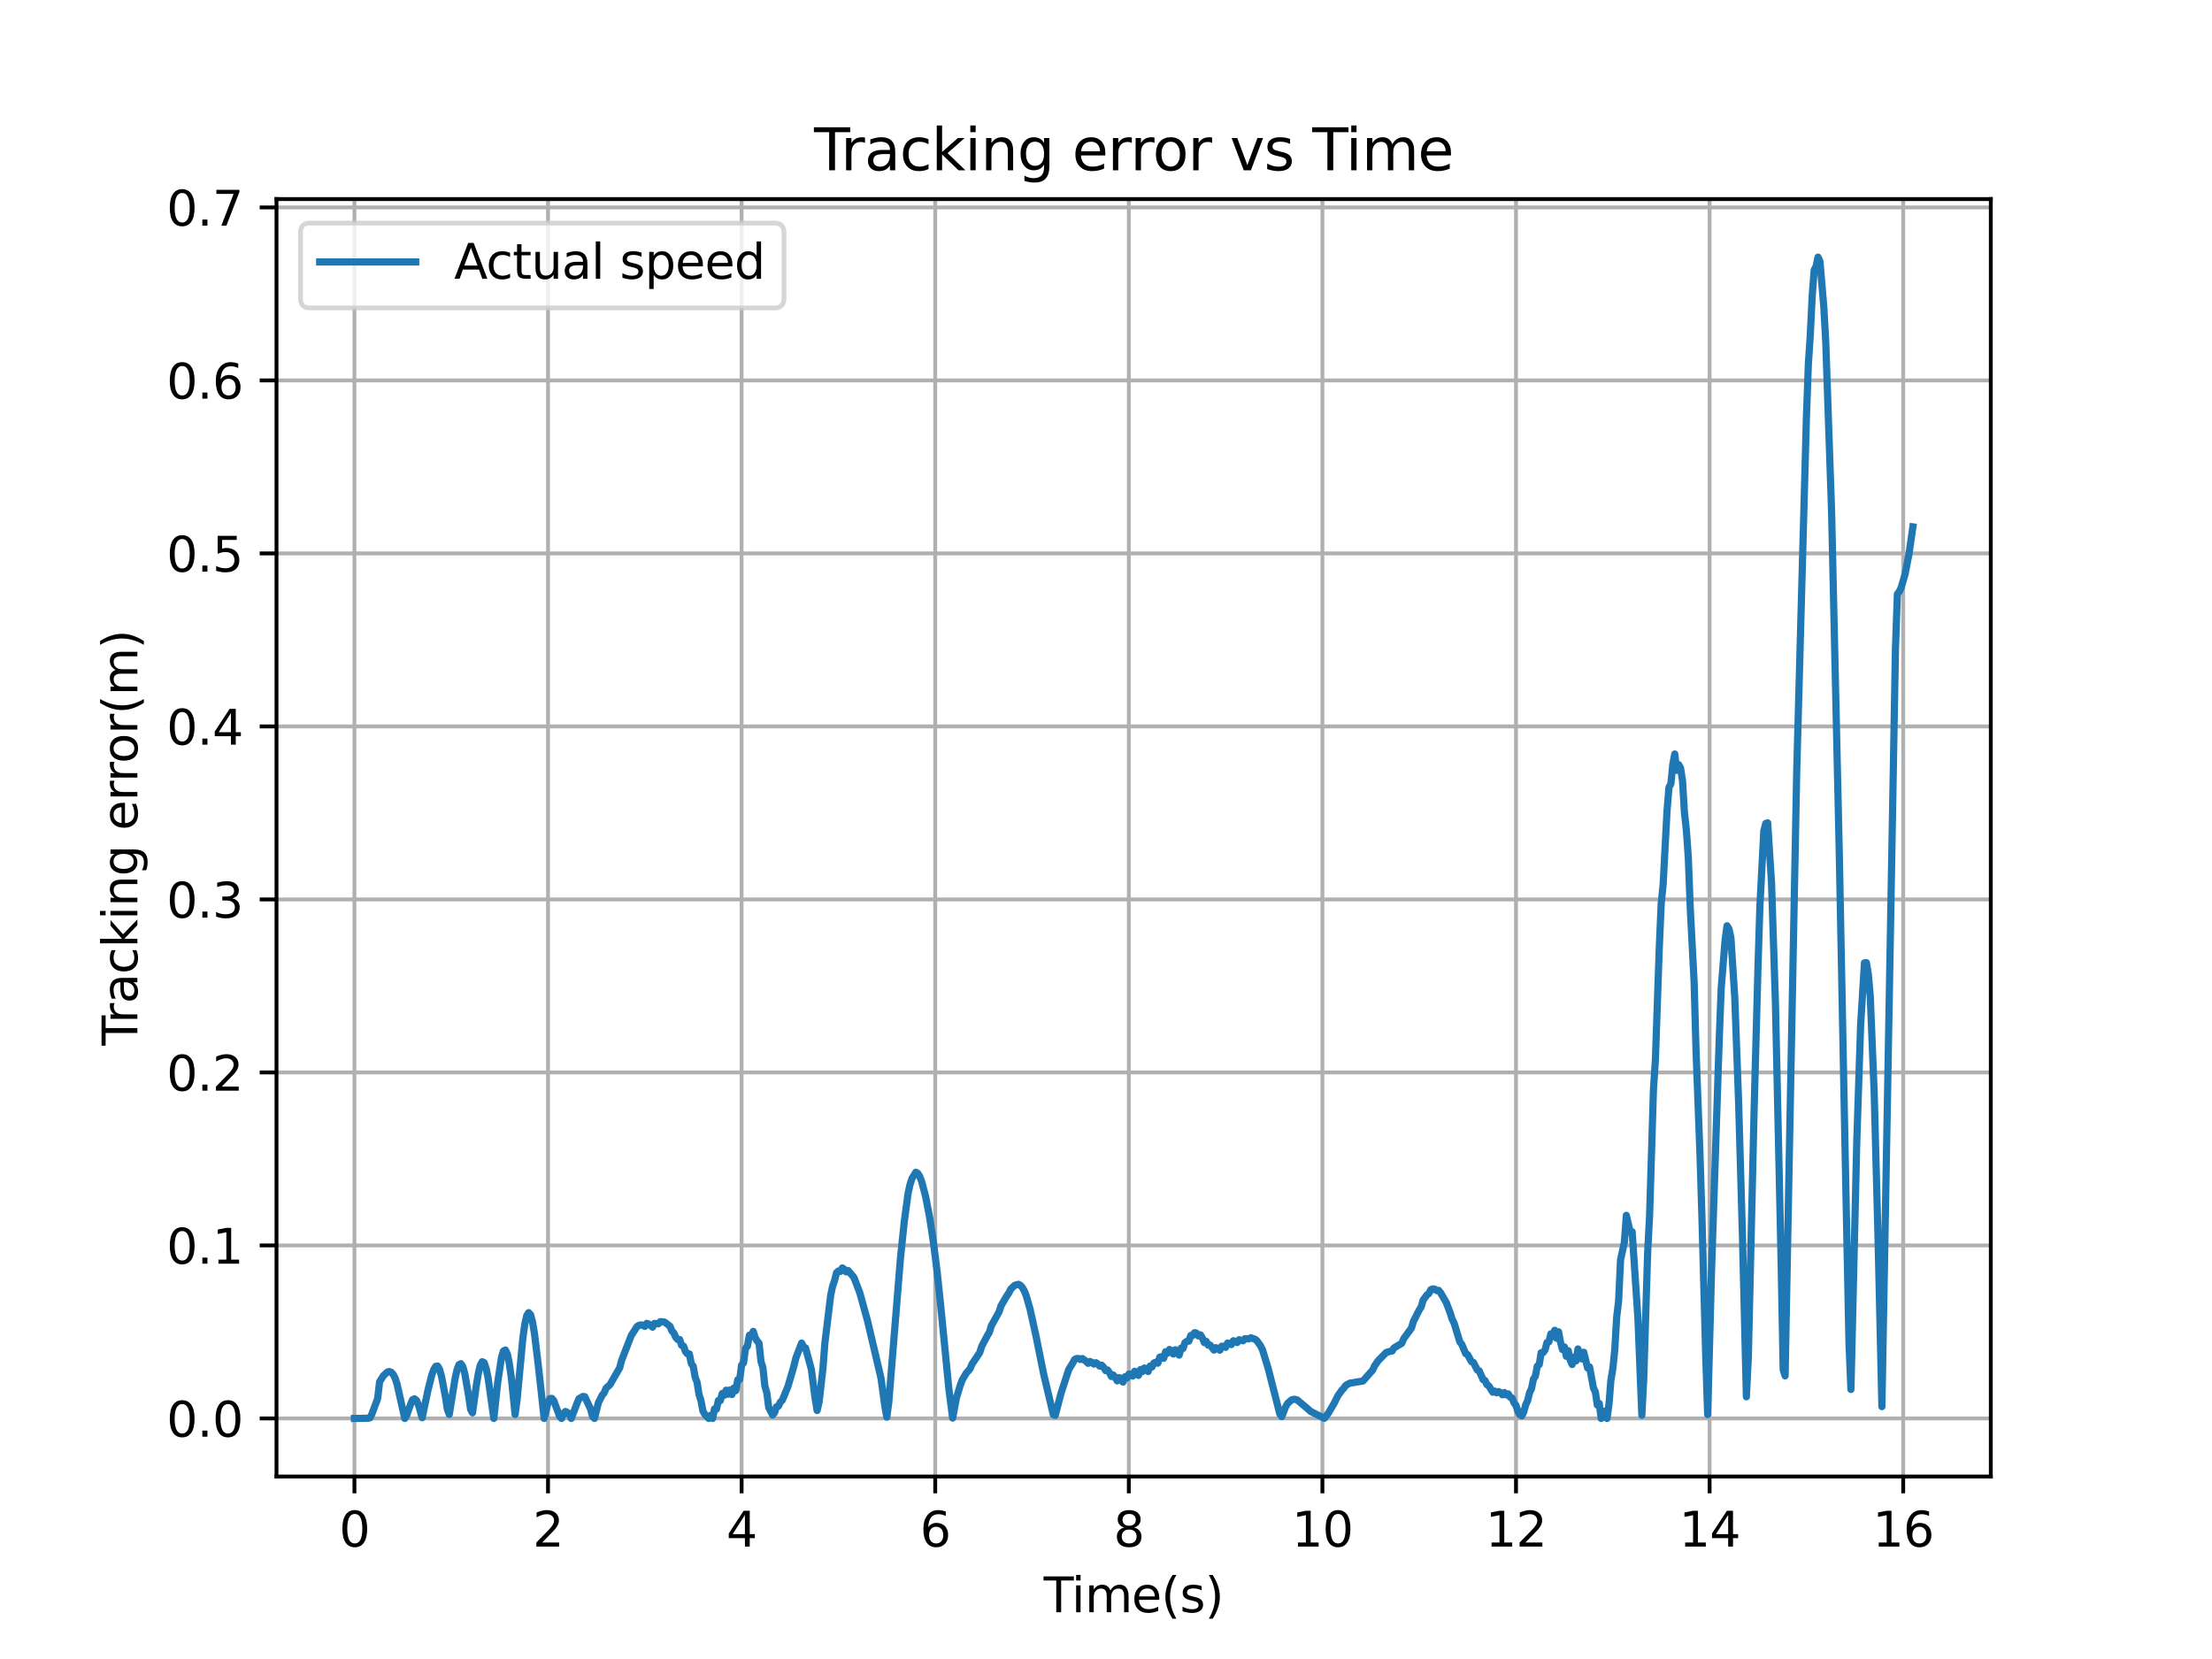 <?xml version="1.0" encoding="utf-8" standalone="no"?>
<!DOCTYPE svg PUBLIC "-//W3C//DTD SVG 1.1//EN"
  "http://www.w3.org/Graphics/SVG/1.1/DTD/svg11.dtd">
<svg xmlns:xlink="http://www.w3.org/1999/xlink" width="460.8pt" height="345.6pt" viewBox="0 0 460.8 345.6" xmlns="http://www.w3.org/2000/svg" version="1.1">
 <defs>
  <style type="text/css">*{stroke-linejoin: round; stroke-linecap: butt}</style>
 </defs>
 <g id="figure_1">
  <g id="patch_1">
   <path d="M 0 345.6 
L 460.8 345.6 
L 460.8 0 
L 0 0 
z
" style="fill: #ffffff"/>
  </g>
  <g id="axes_1">
   <g id="patch_2">
    <path d="M 57.6 307.584 
L 414.72 307.584 
L 414.72 41.472 
L 57.6 41.472 
z
" style="fill: #ffffff"/>
   </g>
   <g id="matplotlib.axis_1">
    <g id="xtick_1">
     <g id="line2d_1">
      <path d="M 73.833 307.584 
L 73.833 41.472 
" clip-path="url(#pa677fdd3f9)" style="fill: none; stroke: #b0b0b0; stroke-width: 0.8; stroke-linecap: square"/>
     </g>
     <g id="line2d_2">
      <defs>
       <path id="m0d9e30b4f9" d="M 0 0 
L 0 3.5 
" style="stroke: #000000; stroke-width: 0.8"/>
      </defs>
      <g>
       <use xlink:href="#m0d9e30b4f9" x="73.833" y="307.584" style="stroke: #000000; stroke-width: 0.8"/>
      </g>
     </g>
     <g id="text_1">
      <!-- 0 -->
      <g transform="translate(70.651 322.182) scale(0.1 -0.1)">
       <defs>
        <path id="DejaVuSans-30" d="M 2034 4250 
Q 1547 4250 1301 3770 
Q 1056 3291 1056 2328 
Q 1056 1369 1301 889 
Q 1547 409 2034 409 
Q 2525 409 2770 889 
Q 3016 1369 3016 2328 
Q 3016 3291 2770 3770 
Q 2525 4250 2034 4250 
z
M 2034 4750 
Q 2819 4750 3233 4129 
Q 3647 3509 3647 2328 
Q 3647 1150 3233 529 
Q 2819 -91 2034 -91 
Q 1250 -91 836 529 
Q 422 1150 422 2328 
Q 422 3509 836 4129 
Q 1250 4750 2034 4750 
z
" transform="scale(0.016)"/>
       </defs>
       <use xlink:href="#DejaVuSans-30"/>
      </g>
     </g>
    </g>
    <g id="xtick_2">
     <g id="line2d_3">
      <path d="M 114.162 307.584 
L 114.162 41.472 
" clip-path="url(#pa677fdd3f9)" style="fill: none; stroke: #b0b0b0; stroke-width: 0.8; stroke-linecap: square"/>
     </g>
     <g id="line2d_4">
      <g>
       <use xlink:href="#m0d9e30b4f9" x="114.162" y="307.584" style="stroke: #000000; stroke-width: 0.8"/>
      </g>
     </g>
     <g id="text_2">
      <!-- 2 -->
      <g transform="translate(110.981 322.182) scale(0.1 -0.1)">
       <defs>
        <path id="DejaVuSans-32" d="M 1228 531 
L 3431 531 
L 3431 0 
L 469 0 
L 469 531 
Q 828 903 1448 1529 
Q 2069 2156 2228 2338 
Q 2531 2678 2651 2914 
Q 2772 3150 2772 3378 
Q 2772 3750 2511 3984 
Q 2250 4219 1831 4219 
Q 1534 4219 1204 4116 
Q 875 4013 500 3803 
L 500 4441 
Q 881 4594 1212 4672 
Q 1544 4750 1819 4750 
Q 2544 4750 2975 4387 
Q 3406 4025 3406 3419 
Q 3406 3131 3298 2873 
Q 3191 2616 2906 2266 
Q 2828 2175 2409 1742 
Q 1991 1309 1228 531 
z
" transform="scale(0.016)"/>
       </defs>
       <use xlink:href="#DejaVuSans-32"/>
      </g>
     </g>
    </g>
    <g id="xtick_3">
     <g id="line2d_5">
      <path d="M 154.492 307.584 
L 154.492 41.472 
" clip-path="url(#pa677fdd3f9)" style="fill: none; stroke: #b0b0b0; stroke-width: 0.8; stroke-linecap: square"/>
     </g>
     <g id="line2d_6">
      <g>
       <use xlink:href="#m0d9e30b4f9" x="154.492" y="307.584" style="stroke: #000000; stroke-width: 0.8"/>
      </g>
     </g>
     <g id="text_3">
      <!-- 4 -->
      <g transform="translate(151.311 322.182) scale(0.1 -0.1)">
       <defs>
        <path id="DejaVuSans-34" d="M 2419 4116 
L 825 1625 
L 2419 1625 
L 2419 4116 
z
M 2253 4666 
L 3047 4666 
L 3047 1625 
L 3713 1625 
L 3713 1100 
L 3047 1100 
L 3047 0 
L 2419 0 
L 2419 1100 
L 313 1100 
L 313 1709 
L 2253 4666 
z
" transform="scale(0.016)"/>
       </defs>
       <use xlink:href="#DejaVuSans-34"/>
      </g>
     </g>
    </g>
    <g id="xtick_4">
     <g id="line2d_7">
      <path d="M 194.822 307.584 
L 194.822 41.472 
" clip-path="url(#pa677fdd3f9)" style="fill: none; stroke: #b0b0b0; stroke-width: 0.8; stroke-linecap: square"/>
     </g>
     <g id="line2d_8">
      <g>
       <use xlink:href="#m0d9e30b4f9" x="194.822" y="307.584" style="stroke: #000000; stroke-width: 0.8"/>
      </g>
     </g>
     <g id="text_4">
      <!-- 6 -->
      <g transform="translate(191.641 322.182) scale(0.1 -0.1)">
       <defs>
        <path id="DejaVuSans-36" d="M 2113 2584 
Q 1688 2584 1439 2293 
Q 1191 2003 1191 1497 
Q 1191 994 1439 701 
Q 1688 409 2113 409 
Q 2538 409 2786 701 
Q 3034 994 3034 1497 
Q 3034 2003 2786 2293 
Q 2538 2584 2113 2584 
z
M 3366 4563 
L 3366 3988 
Q 3128 4100 2886 4159 
Q 2644 4219 2406 4219 
Q 1781 4219 1451 3797 
Q 1122 3375 1075 2522 
Q 1259 2794 1537 2939 
Q 1816 3084 2150 3084 
Q 2853 3084 3261 2657 
Q 3669 2231 3669 1497 
Q 3669 778 3244 343 
Q 2819 -91 2113 -91 
Q 1303 -91 875 529 
Q 447 1150 447 2328 
Q 447 3434 972 4092 
Q 1497 4750 2381 4750 
Q 2619 4750 2861 4703 
Q 3103 4656 3366 4563 
z
" transform="scale(0.016)"/>
       </defs>
       <use xlink:href="#DejaVuSans-36"/>
      </g>
     </g>
    </g>
    <g id="xtick_5">
     <g id="line2d_9">
      <path d="M 235.152 307.584 
L 235.152 41.472 
" clip-path="url(#pa677fdd3f9)" style="fill: none; stroke: #b0b0b0; stroke-width: 0.8; stroke-linecap: square"/>
     </g>
     <g id="line2d_10">
      <g>
       <use xlink:href="#m0d9e30b4f9" x="235.152" y="307.584" style="stroke: #000000; stroke-width: 0.8"/>
      </g>
     </g>
     <g id="text_5">
      <!-- 8 -->
      <g transform="translate(231.971 322.182) scale(0.1 -0.1)">
       <defs>
        <path id="DejaVuSans-38" d="M 2034 2216 
Q 1584 2216 1326 1975 
Q 1069 1734 1069 1313 
Q 1069 891 1326 650 
Q 1584 409 2034 409 
Q 2484 409 2743 651 
Q 3003 894 3003 1313 
Q 3003 1734 2745 1975 
Q 2488 2216 2034 2216 
z
M 1403 2484 
Q 997 2584 770 2862 
Q 544 3141 544 3541 
Q 544 4100 942 4425 
Q 1341 4750 2034 4750 
Q 2731 4750 3128 4425 
Q 3525 4100 3525 3541 
Q 3525 3141 3298 2862 
Q 3072 2584 2669 2484 
Q 3125 2378 3379 2068 
Q 3634 1759 3634 1313 
Q 3634 634 3220 271 
Q 2806 -91 2034 -91 
Q 1263 -91 848 271 
Q 434 634 434 1313 
Q 434 1759 690 2068 
Q 947 2378 1403 2484 
z
M 1172 3481 
Q 1172 3119 1398 2916 
Q 1625 2713 2034 2713 
Q 2441 2713 2670 2916 
Q 2900 3119 2900 3481 
Q 2900 3844 2670 4047 
Q 2441 4250 2034 4250 
Q 1625 4250 1398 4047 
Q 1172 3844 1172 3481 
z
" transform="scale(0.016)"/>
       </defs>
       <use xlink:href="#DejaVuSans-38"/>
      </g>
     </g>
    </g>
    <g id="xtick_6">
     <g id="line2d_11">
      <path d="M 275.482 307.584 
L 275.482 41.472 
" clip-path="url(#pa677fdd3f9)" style="fill: none; stroke: #b0b0b0; stroke-width: 0.8; stroke-linecap: square"/>
     </g>
     <g id="line2d_12">
      <g>
       <use xlink:href="#m0d9e30b4f9" x="275.482" y="307.584" style="stroke: #000000; stroke-width: 0.8"/>
      </g>
     </g>
     <g id="text_6">
      <!-- 10 -->
      <g transform="translate(269.119 322.182) scale(0.1 -0.1)">
       <defs>
        <path id="DejaVuSans-31" d="M 794 531 
L 1825 531 
L 1825 4091 
L 703 3866 
L 703 4441 
L 1819 4666 
L 2450 4666 
L 2450 531 
L 3481 531 
L 3481 0 
L 794 0 
L 794 531 
z
" transform="scale(0.016)"/>
       </defs>
       <use xlink:href="#DejaVuSans-31"/>
       <use xlink:href="#DejaVuSans-30" x="63.623"/>
      </g>
     </g>
    </g>
    <g id="xtick_7">
     <g id="line2d_13">
      <path d="M 315.811 307.584 
L 315.811 41.472 
" clip-path="url(#pa677fdd3f9)" style="fill: none; stroke: #b0b0b0; stroke-width: 0.8; stroke-linecap: square"/>
     </g>
     <g id="line2d_14">
      <g>
       <use xlink:href="#m0d9e30b4f9" x="315.811" y="307.584" style="stroke: #000000; stroke-width: 0.8"/>
      </g>
     </g>
     <g id="text_7">
      <!-- 12 -->
      <g transform="translate(309.449 322.182) scale(0.1 -0.1)">
       <use xlink:href="#DejaVuSans-31"/>
       <use xlink:href="#DejaVuSans-32" x="63.623"/>
      </g>
     </g>
    </g>
    <g id="xtick_8">
     <g id="line2d_15">
      <path d="M 356.141 307.584 
L 356.141 41.472 
" clip-path="url(#pa677fdd3f9)" style="fill: none; stroke: #b0b0b0; stroke-width: 0.8; stroke-linecap: square"/>
     </g>
     <g id="line2d_16">
      <g>
       <use xlink:href="#m0d9e30b4f9" x="356.141" y="307.584" style="stroke: #000000; stroke-width: 0.8"/>
      </g>
     </g>
     <g id="text_8">
      <!-- 14 -->
      <g transform="translate(349.779 322.182) scale(0.1 -0.1)">
       <use xlink:href="#DejaVuSans-31"/>
       <use xlink:href="#DejaVuSans-34" x="63.623"/>
      </g>
     </g>
    </g>
    <g id="xtick_9">
     <g id="line2d_17">
      <path d="M 396.471 307.584 
L 396.471 41.472 
" clip-path="url(#pa677fdd3f9)" style="fill: none; stroke: #b0b0b0; stroke-width: 0.8; stroke-linecap: square"/>
     </g>
     <g id="line2d_18">
      <g>
       <use xlink:href="#m0d9e30b4f9" x="396.471" y="307.584" style="stroke: #000000; stroke-width: 0.8"/>
      </g>
     </g>
     <g id="text_9">
      <!-- 16 -->
      <g transform="translate(390.108 322.182) scale(0.1 -0.1)">
       <use xlink:href="#DejaVuSans-31"/>
       <use xlink:href="#DejaVuSans-36" x="63.623"/>
      </g>
     </g>
    </g>
    <g id="text_10">
     <!-- Time(s) -->
     <g transform="translate(217.42 335.861) scale(0.1 -0.1)">
      <defs>
       <path id="DejaVuSans-54" d="M -19 4666 
L 3928 4666 
L 3928 4134 
L 2272 4134 
L 2272 0 
L 1638 0 
L 1638 4134 
L -19 4134 
L -19 4666 
z
" transform="scale(0.016)"/>
       <path id="DejaVuSans-69" d="M 603 3500 
L 1178 3500 
L 1178 0 
L 603 0 
L 603 3500 
z
M 603 4863 
L 1178 4863 
L 1178 4134 
L 603 4134 
L 603 4863 
z
" transform="scale(0.016)"/>
       <path id="DejaVuSans-6d" d="M 3328 2828 
Q 3544 3216 3844 3400 
Q 4144 3584 4550 3584 
Q 5097 3584 5394 3201 
Q 5691 2819 5691 2113 
L 5691 0 
L 5113 0 
L 5113 2094 
Q 5113 2597 4934 2840 
Q 4756 3084 4391 3084 
Q 3944 3084 3684 2787 
Q 3425 2491 3425 1978 
L 3425 0 
L 2847 0 
L 2847 2094 
Q 2847 2600 2669 2842 
Q 2491 3084 2119 3084 
Q 1678 3084 1418 2786 
Q 1159 2488 1159 1978 
L 1159 0 
L 581 0 
L 581 3500 
L 1159 3500 
L 1159 2956 
Q 1356 3278 1631 3431 
Q 1906 3584 2284 3584 
Q 2666 3584 2933 3390 
Q 3200 3197 3328 2828 
z
" transform="scale(0.016)"/>
       <path id="DejaVuSans-65" d="M 3597 1894 
L 3597 1613 
L 953 1613 
Q 991 1019 1311 708 
Q 1631 397 2203 397 
Q 2534 397 2845 478 
Q 3156 559 3463 722 
L 3463 178 
Q 3153 47 2828 -22 
Q 2503 -91 2169 -91 
Q 1331 -91 842 396 
Q 353 884 353 1716 
Q 353 2575 817 3079 
Q 1281 3584 2069 3584 
Q 2775 3584 3186 3129 
Q 3597 2675 3597 1894 
z
M 3022 2063 
Q 3016 2534 2758 2815 
Q 2500 3097 2075 3097 
Q 1594 3097 1305 2825 
Q 1016 2553 972 2059 
L 3022 2063 
z
" transform="scale(0.016)"/>
       <path id="DejaVuSans-28" d="M 1984 4856 
Q 1566 4138 1362 3434 
Q 1159 2731 1159 2009 
Q 1159 1288 1364 580 
Q 1569 -128 1984 -844 
L 1484 -844 
Q 1016 -109 783 600 
Q 550 1309 550 2009 
Q 550 2706 781 3412 
Q 1013 4119 1484 4856 
L 1984 4856 
z
" transform="scale(0.016)"/>
       <path id="DejaVuSans-73" d="M 2834 3397 
L 2834 2853 
Q 2591 2978 2328 3040 
Q 2066 3103 1784 3103 
Q 1356 3103 1142 2972 
Q 928 2841 928 2578 
Q 928 2378 1081 2264 
Q 1234 2150 1697 2047 
L 1894 2003 
Q 2506 1872 2764 1633 
Q 3022 1394 3022 966 
Q 3022 478 2636 193 
Q 2250 -91 1575 -91 
Q 1294 -91 989 -36 
Q 684 19 347 128 
L 347 722 
Q 666 556 975 473 
Q 1284 391 1588 391 
Q 1994 391 2212 530 
Q 2431 669 2431 922 
Q 2431 1156 2273 1281 
Q 2116 1406 1581 1522 
L 1381 1569 
Q 847 1681 609 1914 
Q 372 2147 372 2553 
Q 372 3047 722 3315 
Q 1072 3584 1716 3584 
Q 2034 3584 2315 3537 
Q 2597 3491 2834 3397 
z
" transform="scale(0.016)"/>
       <path id="DejaVuSans-29" d="M 513 4856 
L 1013 4856 
Q 1481 4119 1714 3412 
Q 1947 2706 1947 2009 
Q 1947 1309 1714 600 
Q 1481 -109 1013 -844 
L 513 -844 
Q 928 -128 1133 580 
Q 1338 1288 1338 2009 
Q 1338 2731 1133 3434 
Q 928 4138 513 4856 
z
" transform="scale(0.016)"/>
      </defs>
      <use xlink:href="#DejaVuSans-54"/>
      <use xlink:href="#DejaVuSans-69" x="57.959"/>
      <use xlink:href="#DejaVuSans-6d" x="85.742"/>
      <use xlink:href="#DejaVuSans-65" x="183.154"/>
      <use xlink:href="#DejaVuSans-28" x="244.678"/>
      <use xlink:href="#DejaVuSans-73" x="283.691"/>
      <use xlink:href="#DejaVuSans-29" x="335.791"/>
     </g>
    </g>
   </g>
   <g id="matplotlib.axis_2">
    <g id="ytick_1">
     <g id="line2d_19">
      <path d="M 57.6 295.488 
L 414.72 295.488 
" clip-path="url(#pa677fdd3f9)" style="fill: none; stroke: #b0b0b0; stroke-width: 0.8; stroke-linecap: square"/>
     </g>
     <g id="line2d_20">
      <defs>
       <path id="mfde7044869" d="M 0 0 
L -3.5 0 
" style="stroke: #000000; stroke-width: 0.8"/>
      </defs>
      <g>
       <use xlink:href="#mfde7044869" x="57.6" y="295.488" style="stroke: #000000; stroke-width: 0.8"/>
      </g>
     </g>
     <g id="text_11">
      <!-- 0.0 -->
      <g transform="translate(34.697 299.287) scale(0.1 -0.1)">
       <defs>
        <path id="DejaVuSans-2e" d="M 684 794 
L 1344 794 
L 1344 0 
L 684 0 
L 684 794 
z
" transform="scale(0.016)"/>
       </defs>
       <use xlink:href="#DejaVuSans-30"/>
       <use xlink:href="#DejaVuSans-2e" x="63.623"/>
       <use xlink:href="#DejaVuSans-30" x="95.41"/>
      </g>
     </g>
    </g>
    <g id="ytick_2">
     <g id="line2d_21">
      <path d="M 57.6 259.448 
L 414.72 259.448 
" clip-path="url(#pa677fdd3f9)" style="fill: none; stroke: #b0b0b0; stroke-width: 0.8; stroke-linecap: square"/>
     </g>
     <g id="line2d_22">
      <g>
       <use xlink:href="#mfde7044869" x="57.6" y="259.448" style="stroke: #000000; stroke-width: 0.8"/>
      </g>
     </g>
     <g id="text_12">
      <!-- 0.1 -->
      <g transform="translate(34.697 263.247) scale(0.1 -0.1)">
       <use xlink:href="#DejaVuSans-30"/>
       <use xlink:href="#DejaVuSans-2e" x="63.623"/>
       <use xlink:href="#DejaVuSans-31" x="95.41"/>
      </g>
     </g>
    </g>
    <g id="ytick_3">
     <g id="line2d_23">
      <path d="M 57.6 223.407 
L 414.72 223.407 
" clip-path="url(#pa677fdd3f9)" style="fill: none; stroke: #b0b0b0; stroke-width: 0.8; stroke-linecap: square"/>
     </g>
     <g id="line2d_24">
      <g>
       <use xlink:href="#mfde7044869" x="57.6" y="223.407" style="stroke: #000000; stroke-width: 0.8"/>
      </g>
     </g>
     <g id="text_13">
      <!-- 0.2 -->
      <g transform="translate(34.697 227.207) scale(0.1 -0.1)">
       <use xlink:href="#DejaVuSans-30"/>
       <use xlink:href="#DejaVuSans-2e" x="63.623"/>
       <use xlink:href="#DejaVuSans-32" x="95.41"/>
      </g>
     </g>
    </g>
    <g id="ytick_4">
     <g id="line2d_25">
      <path d="M 57.6 187.367 
L 414.72 187.367 
" clip-path="url(#pa677fdd3f9)" style="fill: none; stroke: #b0b0b0; stroke-width: 0.8; stroke-linecap: square"/>
     </g>
     <g id="line2d_26">
      <g>
       <use xlink:href="#mfde7044869" x="57.6" y="187.367" style="stroke: #000000; stroke-width: 0.8"/>
      </g>
     </g>
     <g id="text_14">
      <!-- 0.3 -->
      <g transform="translate(34.697 191.166) scale(0.1 -0.1)">
       <defs>
        <path id="DejaVuSans-33" d="M 2597 2516 
Q 3050 2419 3304 2112 
Q 3559 1806 3559 1356 
Q 3559 666 3084 287 
Q 2609 -91 1734 -91 
Q 1441 -91 1130 -33 
Q 819 25 488 141 
L 488 750 
Q 750 597 1062 519 
Q 1375 441 1716 441 
Q 2309 441 2620 675 
Q 2931 909 2931 1356 
Q 2931 1769 2642 2001 
Q 2353 2234 1838 2234 
L 1294 2234 
L 1294 2753 
L 1863 2753 
Q 2328 2753 2575 2939 
Q 2822 3125 2822 3475 
Q 2822 3834 2567 4026 
Q 2313 4219 1838 4219 
Q 1578 4219 1281 4162 
Q 984 4106 628 3988 
L 628 4550 
Q 988 4650 1302 4700 
Q 1616 4750 1894 4750 
Q 2613 4750 3031 4423 
Q 3450 4097 3450 3541 
Q 3450 3153 3228 2886 
Q 3006 2619 2597 2516 
z
" transform="scale(0.016)"/>
       </defs>
       <use xlink:href="#DejaVuSans-30"/>
       <use xlink:href="#DejaVuSans-2e" x="63.623"/>
       <use xlink:href="#DejaVuSans-33" x="95.41"/>
      </g>
     </g>
    </g>
    <g id="ytick_5">
     <g id="line2d_27">
      <path d="M 57.6 151.327 
L 414.72 151.327 
" clip-path="url(#pa677fdd3f9)" style="fill: none; stroke: #b0b0b0; stroke-width: 0.8; stroke-linecap: square"/>
     </g>
     <g id="line2d_28">
      <g>
       <use xlink:href="#mfde7044869" x="57.6" y="151.327" style="stroke: #000000; stroke-width: 0.8"/>
      </g>
     </g>
     <g id="text_15">
      <!-- 0.4 -->
      <g transform="translate(34.697 155.126) scale(0.1 -0.1)">
       <use xlink:href="#DejaVuSans-30"/>
       <use xlink:href="#DejaVuSans-2e" x="63.623"/>
       <use xlink:href="#DejaVuSans-34" x="95.41"/>
      </g>
     </g>
    </g>
    <g id="ytick_6">
     <g id="line2d_29">
      <path d="M 57.6 115.286 
L 414.72 115.286 
" clip-path="url(#pa677fdd3f9)" style="fill: none; stroke: #b0b0b0; stroke-width: 0.8; stroke-linecap: square"/>
     </g>
     <g id="line2d_30">
      <g>
       <use xlink:href="#mfde7044869" x="57.6" y="115.286" style="stroke: #000000; stroke-width: 0.8"/>
      </g>
     </g>
     <g id="text_16">
      <!-- 0.5 -->
      <g transform="translate(34.697 119.086) scale(0.1 -0.1)">
       <defs>
        <path id="DejaVuSans-35" d="M 691 4666 
L 3169 4666 
L 3169 4134 
L 1269 4134 
L 1269 2991 
Q 1406 3038 1543 3061 
Q 1681 3084 1819 3084 
Q 2600 3084 3056 2656 
Q 3513 2228 3513 1497 
Q 3513 744 3044 326 
Q 2575 -91 1722 -91 
Q 1428 -91 1123 -41 
Q 819 9 494 109 
L 494 744 
Q 775 591 1075 516 
Q 1375 441 1709 441 
Q 2250 441 2565 725 
Q 2881 1009 2881 1497 
Q 2881 1984 2565 2268 
Q 2250 2553 1709 2553 
Q 1456 2553 1204 2497 
Q 953 2441 691 2322 
L 691 4666 
z
" transform="scale(0.016)"/>
       </defs>
       <use xlink:href="#DejaVuSans-30"/>
       <use xlink:href="#DejaVuSans-2e" x="63.623"/>
       <use xlink:href="#DejaVuSans-35" x="95.41"/>
      </g>
     </g>
    </g>
    <g id="ytick_7">
     <g id="line2d_31">
      <path d="M 57.6 79.246 
L 414.72 79.246 
" clip-path="url(#pa677fdd3f9)" style="fill: none; stroke: #b0b0b0; stroke-width: 0.8; stroke-linecap: square"/>
     </g>
     <g id="line2d_32">
      <g>
       <use xlink:href="#mfde7044869" x="57.6" y="79.246" style="stroke: #000000; stroke-width: 0.8"/>
      </g>
     </g>
     <g id="text_17">
      <!-- 0.6 -->
      <g transform="translate(34.697 83.045) scale(0.1 -0.1)">
       <use xlink:href="#DejaVuSans-30"/>
       <use xlink:href="#DejaVuSans-2e" x="63.623"/>
       <use xlink:href="#DejaVuSans-36" x="95.41"/>
      </g>
     </g>
    </g>
    <g id="ytick_8">
     <g id="line2d_33">
      <path d="M 57.6 43.206 
L 414.72 43.206 
" clip-path="url(#pa677fdd3f9)" style="fill: none; stroke: #b0b0b0; stroke-width: 0.8; stroke-linecap: square"/>
     </g>
     <g id="line2d_34">
      <g>
       <use xlink:href="#mfde7044869" x="57.6" y="43.206" style="stroke: #000000; stroke-width: 0.8"/>
      </g>
     </g>
     <g id="text_18">
      <!-- 0.7 -->
      <g transform="translate(34.697 47.005) scale(0.1 -0.1)">
       <defs>
        <path id="DejaVuSans-37" d="M 525 4666 
L 3525 4666 
L 3525 4397 
L 1831 0 
L 1172 0 
L 2766 4134 
L 525 4134 
L 525 4666 
z
" transform="scale(0.016)"/>
       </defs>
       <use xlink:href="#DejaVuSans-30"/>
       <use xlink:href="#DejaVuSans-2e" x="63.623"/>
       <use xlink:href="#DejaVuSans-37" x="95.41"/>
      </g>
     </g>
    </g>
    <g id="text_19">
     <!-- Tracking error(m) -->
     <g transform="translate(28.617 217.804) rotate(-90) scale(0.1 -0.1)">
      <defs>
       <path id="DejaVuSans-72" d="M 2631 2963 
Q 2534 3019 2420 3045 
Q 2306 3072 2169 3072 
Q 1681 3072 1420 2755 
Q 1159 2438 1159 1844 
L 1159 0 
L 581 0 
L 581 3500 
L 1159 3500 
L 1159 2956 
Q 1341 3275 1631 3429 
Q 1922 3584 2338 3584 
Q 2397 3584 2469 3576 
Q 2541 3569 2628 3553 
L 2631 2963 
z
" transform="scale(0.016)"/>
       <path id="DejaVuSans-61" d="M 2194 1759 
Q 1497 1759 1228 1600 
Q 959 1441 959 1056 
Q 959 750 1161 570 
Q 1363 391 1709 391 
Q 2188 391 2477 730 
Q 2766 1069 2766 1631 
L 2766 1759 
L 2194 1759 
z
M 3341 1997 
L 3341 0 
L 2766 0 
L 2766 531 
Q 2569 213 2275 61 
Q 1981 -91 1556 -91 
Q 1019 -91 701 211 
Q 384 513 384 1019 
Q 384 1609 779 1909 
Q 1175 2209 1959 2209 
L 2766 2209 
L 2766 2266 
Q 2766 2663 2505 2880 
Q 2244 3097 1772 3097 
Q 1472 3097 1187 3025 
Q 903 2953 641 2809 
L 641 3341 
Q 956 3463 1253 3523 
Q 1550 3584 1831 3584 
Q 2591 3584 2966 3190 
Q 3341 2797 3341 1997 
z
" transform="scale(0.016)"/>
       <path id="DejaVuSans-63" d="M 3122 3366 
L 3122 2828 
Q 2878 2963 2633 3030 
Q 2388 3097 2138 3097 
Q 1578 3097 1268 2742 
Q 959 2388 959 1747 
Q 959 1106 1268 751 
Q 1578 397 2138 397 
Q 2388 397 2633 464 
Q 2878 531 3122 666 
L 3122 134 
Q 2881 22 2623 -34 
Q 2366 -91 2075 -91 
Q 1284 -91 818 406 
Q 353 903 353 1747 
Q 353 2603 823 3093 
Q 1294 3584 2113 3584 
Q 2378 3584 2631 3529 
Q 2884 3475 3122 3366 
z
" transform="scale(0.016)"/>
       <path id="DejaVuSans-6b" d="M 581 4863 
L 1159 4863 
L 1159 1991 
L 2875 3500 
L 3609 3500 
L 1753 1863 
L 3688 0 
L 2938 0 
L 1159 1709 
L 1159 0 
L 581 0 
L 581 4863 
z
" transform="scale(0.016)"/>
       <path id="DejaVuSans-6e" d="M 3513 2113 
L 3513 0 
L 2938 0 
L 2938 2094 
Q 2938 2591 2744 2837 
Q 2550 3084 2163 3084 
Q 1697 3084 1428 2787 
Q 1159 2491 1159 1978 
L 1159 0 
L 581 0 
L 581 3500 
L 1159 3500 
L 1159 2956 
Q 1366 3272 1645 3428 
Q 1925 3584 2291 3584 
Q 2894 3584 3203 3211 
Q 3513 2838 3513 2113 
z
" transform="scale(0.016)"/>
       <path id="DejaVuSans-67" d="M 2906 1791 
Q 2906 2416 2648 2759 
Q 2391 3103 1925 3103 
Q 1463 3103 1205 2759 
Q 947 2416 947 1791 
Q 947 1169 1205 825 
Q 1463 481 1925 481 
Q 2391 481 2648 825 
Q 2906 1169 2906 1791 
z
M 3481 434 
Q 3481 -459 3084 -895 
Q 2688 -1331 1869 -1331 
Q 1566 -1331 1297 -1286 
Q 1028 -1241 775 -1147 
L 775 -588 
Q 1028 -725 1275 -790 
Q 1522 -856 1778 -856 
Q 2344 -856 2625 -561 
Q 2906 -266 2906 331 
L 2906 616 
Q 2728 306 2450 153 
Q 2172 0 1784 0 
Q 1141 0 747 490 
Q 353 981 353 1791 
Q 353 2603 747 3093 
Q 1141 3584 1784 3584 
Q 2172 3584 2450 3431 
Q 2728 3278 2906 2969 
L 2906 3500 
L 3481 3500 
L 3481 434 
z
" transform="scale(0.016)"/>
       <path id="DejaVuSans-20" transform="scale(0.016)"/>
       <path id="DejaVuSans-6f" d="M 1959 3097 
Q 1497 3097 1228 2736 
Q 959 2375 959 1747 
Q 959 1119 1226 758 
Q 1494 397 1959 397 
Q 2419 397 2687 759 
Q 2956 1122 2956 1747 
Q 2956 2369 2687 2733 
Q 2419 3097 1959 3097 
z
M 1959 3584 
Q 2709 3584 3137 3096 
Q 3566 2609 3566 1747 
Q 3566 888 3137 398 
Q 2709 -91 1959 -91 
Q 1206 -91 779 398 
Q 353 888 353 1747 
Q 353 2609 779 3096 
Q 1206 3584 1959 3584 
z
" transform="scale(0.016)"/>
      </defs>
      <use xlink:href="#DejaVuSans-54"/>
      <use xlink:href="#DejaVuSans-72" x="46.334"/>
      <use xlink:href="#DejaVuSans-61" x="87.447"/>
      <use xlink:href="#DejaVuSans-63" x="148.727"/>
      <use xlink:href="#DejaVuSans-6b" x="203.707"/>
      <use xlink:href="#DejaVuSans-69" x="261.617"/>
      <use xlink:href="#DejaVuSans-6e" x="289.4"/>
      <use xlink:href="#DejaVuSans-67" x="352.779"/>
      <use xlink:href="#DejaVuSans-20" x="416.256"/>
      <use xlink:href="#DejaVuSans-65" x="448.043"/>
      <use xlink:href="#DejaVuSans-72" x="509.566"/>
      <use xlink:href="#DejaVuSans-72" x="548.93"/>
      <use xlink:href="#DejaVuSans-6f" x="587.793"/>
      <use xlink:href="#DejaVuSans-72" x="648.975"/>
      <use xlink:href="#DejaVuSans-28" x="690.088"/>
      <use xlink:href="#DejaVuSans-6d" x="729.102"/>
      <use xlink:href="#DejaVuSans-29" x="826.514"/>
     </g>
    </g>
   </g>
   <g id="line2d_35">
    <path d="M 73.833 295.488 
L 76.656 295.444 
L 76.656 295.444 
L 77.059 295.367 
L 77.059 295.367 
L 77.462 294.604 
L 77.462 294.604 
L 78.672 291.333 
L 78.672 291.333 
L 79.076 287.841 
L 79.076 287.841 
L 79.882 286.585 
L 79.882 286.585 
L 80.689 285.825 
L 80.689 285.825 
L 81.092 285.722 
L 81.092 285.722 
L 81.495 285.862 
L 81.495 285.862 
L 81.899 286.298 
L 81.899 286.298 
L 82.302 287.086 
L 82.705 288.281 
L 82.705 288.281 
L 84.318 295.488 
L 84.318 295.488 
L 84.722 294.832 
L 84.722 294.832 
L 85.528 292.558 
L 85.528 292.558 
L 85.932 291.597 
L 85.932 291.597 
L 86.335 291.396 
L 86.335 291.396 
L 86.738 291.686 
L 86.738 291.686 
L 87.142 292.561 
L 87.142 292.561 
L 87.948 295.33 
L 87.948 295.33 
L 89.158 289.58 
L 89.158 289.58 
L 89.965 286.393 
L 89.965 286.393 
L 90.368 285.289 
L 90.368 285.289 
L 90.771 284.63 
L 90.771 284.63 
L 91.175 284.581 
L 91.578 285.28 
L 91.578 285.28 
L 91.981 286.743 
L 91.981 286.743 
L 92.788 290.997 
L 92.788 290.997 
L 93.191 293.588 
L 93.191 293.588 
L 93.594 294.65 
L 93.594 294.65 
L 94.804 287.15 
L 94.804 287.15 
L 95.207 285.357 
L 95.611 284.29 
L 95.611 284.29 
L 96.014 284.083 
L 96.014 284.083 
L 96.417 284.703 
L 96.417 284.703 
L 96.821 286.155 
L 96.821 286.155 
L 97.627 290.761 
L 97.627 290.761 
L 98.031 293.596 
L 98.031 293.596 
L 98.434 294.318 
L 99.24 288.519 
L 99.24 288.519 
L 99.644 286.121 
L 99.644 286.121 
L 100.047 284.411 
L 100.047 284.411 
L 100.45 283.672 
L 100.45 283.672 
L 100.854 283.859 
L 100.854 283.859 
L 101.257 285.052 
L 101.257 285.052 
L 101.66 286.92 
L 101.66 286.92 
L 102.467 292.647 
L 102.467 292.647 
L 102.87 295.488 
L 102.87 295.488 
L 103.677 287.996 
L 103.677 287.996 
L 104.483 282.698 
L 104.483 282.698 
L 104.887 281.434 
L 104.887 281.434 
L 105.29 281.237 
L 105.29 281.237 
L 105.693 282.078 
L 105.693 282.078 
L 106.097 284.034 
L 106.097 284.034 
L 106.5 286.827 
L 106.5 286.827 
L 107.306 294.66 
L 107.306 294.66 
L 107.71 291.683 
L 107.71 291.683 
L 108.92 278.758 
L 108.92 278.758 
L 109.323 275.88 
L 109.323 275.88 
L 109.726 274.057 
L 109.726 274.057 
L 110.13 273.445 
L 110.13 273.445 
L 110.533 273.877 
L 110.533 273.877 
L 110.936 275.426 
L 110.936 275.426 
L 111.339 277.805 
L 111.339 277.805 
L 112.146 284.487 
L 112.146 284.487 
L 113.356 295.488 
L 113.356 295.488 
L 114.162 292.214 
L 114.162 292.214 
L 114.566 291.344 
L 114.566 291.344 
L 114.969 291.316 
L 114.969 291.316 
L 115.372 291.801 
L 115.372 291.801 
L 116.582 295.063 
L 116.582 295.063 
L 116.986 295.488 
L 116.986 295.488 
L 117.389 294.429 
L 117.792 294.038 
L 117.792 294.038 
L 118.195 294.225 
L 118.195 294.225 
L 118.599 294.648 
L 118.599 294.648 
L 119.002 295.483 
L 119.002 295.483 
L 120.212 292.321 
L 120.212 292.321 
L 120.615 291.375 
L 120.615 291.375 
L 121.422 290.906 
L 121.422 290.906 
L 121.825 290.965 
L 121.825 290.965 
L 123.035 293.535 
L 123.035 293.535 
L 123.438 295.057 
L 123.438 295.057 
L 123.842 295.488 
L 124.648 292.225 
L 124.648 292.225 
L 125.455 290.623 
L 125.455 290.623 
L 125.858 290.159 
L 125.858 290.159 
L 126.261 289.173 
L 126.261 289.173 
L 127.068 288.46 
L 127.068 288.46 
L 127.875 287.046 
L 127.875 287.046 
L 129.084 284.962 
L 129.084 284.962 
L 129.488 283.416 
L 129.488 283.416 
L 131.504 278.213 
L 131.504 278.213 
L 132.714 276.333 
L 132.714 276.333 
L 133.117 276.089 
L 133.117 276.089 
L 133.521 276.003 
L 133.521 276.003 
L 133.924 276.076 
L 133.924 276.076 
L 134.327 276.31 
L 134.327 276.31 
L 134.731 275.681 
L 134.731 275.681 
L 135.134 275.817 
L 135.134 275.817 
L 135.941 276.468 
L 135.941 276.468 
L 136.344 275.687 
L 136.344 275.687 
L 137.15 275.779 
L 137.15 275.779 
L 137.554 275.319 
L 137.554 275.319 
L 138.36 275.394 
L 138.36 275.394 
L 138.764 275.646 
L 138.764 275.646 
L 139.57 276.29 
L 139.57 276.29 
L 139.974 277.272 
L 139.974 277.272 
L 140.377 277.683 
L 140.377 277.683 
L 140.78 278.605 
L 140.78 278.605 
L 141.183 279.048 
L 141.183 279.048 
L 141.587 279.05 
L 141.587 279.05 
L 141.99 280.252 
L 141.99 280.252 
L 142.393 280.423 
L 142.393 280.423 
L 142.797 281.568 
L 142.797 281.568 
L 143.2 282.028 
L 143.2 282.028 
L 143.603 282.036 
L 143.603 282.036 
L 144.007 284.065 
L 144.007 284.065 
L 144.41 284.62 
L 144.41 284.62 
L 144.813 286.891 
L 144.813 286.891 
L 145.216 287.965 
L 145.216 287.965 
L 145.62 290.527 
L 145.62 290.527 
L 146.023 291.76 
L 146.023 291.76 
L 146.426 293.922 
L 146.426 293.922 
L 146.83 294.654 
L 146.83 294.654 
L 147.636 295.488 
L 147.636 295.488 
L 148.039 294.827 
L 148.039 294.827 
L 148.443 295.488 
L 148.443 295.488 
L 148.846 293.493 
L 148.846 293.493 
L 149.249 293.558 
L 149.249 293.558 
L 149.653 291.743 
L 149.653 291.743 
L 150.056 291.775 
L 150.056 291.775 
L 150.459 290.286 
L 150.459 290.286 
L 150.863 290.665 
L 150.863 290.665 
L 151.266 289.606 
L 151.266 289.606 
L 151.669 290.437 
L 151.669 290.437 
L 152.072 289.546 
L 152.072 289.546 
L 152.476 290.503 
L 152.879 289.142 
L 152.879 289.142 
L 153.282 289.697 
L 153.282 289.697 
L 153.686 287.426 
L 153.686 287.426 
L 154.089 287.375 
L 154.089 287.375 
L 154.492 284.356 
L 154.492 284.356 
L 154.896 283.897 
L 154.896 283.897 
L 155.299 280.932 
L 155.299 280.932 
L 155.702 280.415 
L 155.702 280.415 
L 156.105 278.155 
L 156.105 278.155 
L 156.509 278.255 
L 156.509 278.255 
L 156.912 277.354 
L 156.912 277.354 
L 157.315 278.669 
L 157.315 278.669 
L 157.719 279.362 
L 157.719 279.362 
L 158.122 279.823 
L 158.122 279.823 
L 158.525 283.607 
L 158.525 283.607 
L 158.929 284.916 
L 158.929 284.916 
L 159.332 288.723 
L 159.332 288.723 
L 159.735 290.127 
L 159.735 290.127 
L 160.138 293.193 
L 160.138 293.193 
L 160.945 294.777 
L 160.945 294.777 
L 161.348 294.316 
L 161.348 294.316 
L 161.752 293.056 
L 161.752 293.056 
L 162.155 292.932 
L 162.155 292.932 
L 162.558 292.089 
L 162.558 292.089 
L 162.961 291.71 
L 162.961 291.71 
L 164.171 288.753 
L 164.171 288.753 
L 165.381 284.589 
L 165.381 284.589 
L 165.785 282.924 
L 165.785 282.924 
L 166.994 279.774 
L 166.994 279.774 
L 167.398 280.584 
L 167.801 280.787 
L 167.801 280.787 
L 169.011 285.233 
L 169.011 285.233 
L 169.818 291.379 
L 169.818 291.379 
L 170.221 293.837 
L 170.221 293.837 
L 170.624 292.097 
L 170.624 292.097 
L 171.431 285.104 
L 171.431 285.104 
L 171.834 279.819 
L 171.834 279.819 
L 173.044 269.838 
L 173.044 269.838 
L 173.447 267.936 
L 173.447 267.936 
L 173.851 266.796 
L 173.851 266.796 
L 174.254 265.158 
L 174.254 265.158 
L 174.657 264.778 
L 174.657 264.778 
L 175.06 264.857 
L 175.06 264.857 
L 175.464 264.131 
L 175.464 264.131 
L 175.867 264.409 
L 175.867 264.409 
L 176.27 264.947 
L 176.27 264.947 
L 176.674 264.674 
L 176.674 264.674 
L 177.884 266.11 
L 177.884 266.11 
L 179.093 269.253 
L 179.093 269.253 
L 180.707 275.1 
L 180.707 275.1 
L 182.32 281.936 
L 182.32 281.936 
L 183.53 287.116 
L 183.53 287.116 
L 184.336 292.989 
L 184.336 292.989 
L 184.74 295.208 
L 184.74 295.208 
L 185.143 292.192 
L 185.143 292.192 
L 187.563 262.31 
L 187.563 262.31 
L 188.369 254.537 
L 188.369 254.537 
L 189.176 248.56 
L 189.176 248.56 
L 189.579 246.739 
L 189.579 246.739 
L 189.982 245.498 
L 189.982 245.498 
L 190.789 244.193 
L 190.789 244.193 
L 191.192 244.429 
L 191.192 244.429 
L 191.596 245.085 
L 191.596 245.085 
L 191.999 246.124 
L 191.999 246.124 
L 192.806 249.185 
L 192.806 249.185 
L 193.612 253.324 
L 193.612 253.324 
L 194.419 258.559 
L 194.419 258.559 
L 195.225 264.958 
L 195.225 264.958 
L 196.032 272.658 
L 196.032 272.658 
L 197.645 289.133 
L 197.645 289.133 
L 198.452 295.41 
L 198.452 295.41 
L 199.258 291.161 
L 199.258 291.161 
L 200.065 288.512 
L 200.065 288.512 
L 200.468 287.432 
L 201.275 286.075 
L 201.275 286.075 
L 202.081 285.149 
L 202.081 285.149 
L 202.485 284.178 
L 204.098 281.768 
L 204.098 281.768 
L 204.501 280.479 
L 204.501 280.479 
L 205.711 278.175 
L 205.711 278.175 
L 206.114 277.511 
L 206.114 277.511 
L 206.518 276.18 
L 206.518 276.18 
L 208.131 273.266 
L 208.131 273.266 
L 208.534 272.024 
L 208.534 272.024 
L 209.744 269.937 
L 209.744 269.937 
L 210.147 269.367 
L 210.147 269.367 
L 210.551 268.549 
L 210.551 268.549 
L 211.357 267.767 
L 211.357 267.767 
L 212.164 267.541 
L 212.164 267.541 
L 212.567 267.761 
L 212.567 267.761 
L 212.97 268.212 
L 212.97 268.212 
L 213.374 268.918 
L 213.374 268.918 
L 213.777 269.903 
L 213.777 269.903 
L 214.584 272.731 
L 214.584 272.731 
L 215.793 278.194 
L 215.793 278.194 
L 217.407 286.208 
L 217.407 286.208 
L 219.423 294.707 
L 219.423 294.707 
L 219.826 294.849 
L 219.826 294.849 
L 221.036 290.222 
L 221.036 290.222 
L 222.65 285.266 
L 222.65 285.266 
L 223.456 283.964 
L 223.456 283.964 
L 223.859 283.218 
L 223.859 283.218 
L 224.263 283.006 
L 224.263 283.006 
L 224.666 283.005 
L 224.666 283.005 
L 225.069 283.209 
L 225.069 283.209 
L 225.473 283.01 
L 225.473 283.01 
L 226.279 283.607 
L 226.279 283.607 
L 226.683 284.01 
L 226.683 284.01 
L 227.086 283.62 
L 227.489 283.817 
L 227.489 283.817 
L 227.892 284.164 
L 227.892 284.164 
L 228.296 283.878 
L 228.296 283.878 
L 228.699 284.141 
L 229.102 284.598 
L 229.506 284.397 
L 229.506 284.397 
L 229.909 284.822 
L 229.909 284.822 
L 230.312 285.516 
L 230.312 285.516 
L 230.715 285.38 
L 230.715 285.38 
L 231.119 285.942 
L 231.119 285.942 
L 231.522 286.746 
L 231.522 286.746 
L 231.925 286.443 
L 231.925 286.443 
L 232.329 286.953 
L 232.329 286.953 
L 232.732 287.664 
L 232.732 287.664 
L 233.135 286.976 
L 233.135 286.976 
L 233.539 287.299 
L 233.539 287.299 
L 233.942 287.915 
L 233.942 287.915 
L 234.345 286.81 
L 234.345 286.81 
L 234.748 287.076 
L 234.748 287.076 
L 235.152 286.26 
L 235.152 286.26 
L 235.555 286.284 
L 235.555 286.284 
L 235.958 286.667 
L 235.958 286.667 
L 236.362 285.655 
L 236.362 285.655 
L 236.765 285.881 
L 236.765 285.881 
L 237.168 286.523 
L 237.168 286.523 
L 237.572 285.315 
L 237.975 285.742 
L 237.975 285.742 
L 238.378 284.984 
L 238.378 284.984 
L 238.781 285.152 
L 238.781 285.152 
L 239.185 285.714 
L 239.185 285.714 
L 239.588 284.558 
L 239.588 284.558 
L 239.991 284.761 
L 240.395 283.918 
L 240.395 283.918 
L 240.798 283.779 
L 240.798 283.779 
L 241.201 283.977 
L 241.201 283.977 
L 241.605 282.712 
L 241.605 282.712 
L 242.008 282.61 
L 242.008 282.61 
L 242.411 282.961 
L 242.411 282.961 
L 242.814 281.594 
L 242.814 281.594 
L 243.218 281.89 
L 243.218 281.89 
L 243.621 281.128 
L 244.024 281.355 
L 244.024 281.355 
L 244.428 282.066 
L 244.831 281.186 
L 244.831 281.186 
L 245.234 281.586 
L 245.234 281.586 
L 245.637 282.3 
L 245.637 282.3 
L 246.041 280.849 
L 246.041 280.849 
L 246.444 280.913 
L 246.444 280.913 
L 246.847 279.702 
L 246.847 279.702 
L 247.251 279.41 
L 247.251 279.41 
L 247.654 279.388 
L 247.654 279.388 
L 248.057 278.206 
L 248.057 278.206 
L 248.461 278.196 
L 248.864 277.611 
L 248.864 277.611 
L 249.267 277.731 
L 249.267 277.731 
L 249.67 278.308 
L 249.67 278.308 
L 250.074 278.073 
L 250.074 278.073 
L 250.477 278.717 
L 250.477 278.717 
L 250.88 279.692 
L 250.88 279.692 
L 251.284 279.427 
L 251.284 279.427 
L 251.687 280.216 
L 251.687 280.216 
L 252.09 280.203 
L 252.09 280.203 
L 252.897 281.248 
L 252.897 281.248 
L 253.3 280.746 
L 253.3 280.746 
L 253.703 280.919 
L 253.703 280.919 
L 254.107 281.269 
L 254.107 281.269 
L 254.51 280.444 
L 254.913 280.466 
L 255.317 280.683 
L 255.72 279.783 
L 255.72 279.783 
L 256.123 279.863 
L 256.123 279.863 
L 256.527 280.096 
L 256.527 280.096 
L 256.93 279.307 
L 256.93 279.307 
L 257.333 279.415 
L 257.333 279.415 
L 257.736 279.674 
L 257.736 279.674 
L 258.14 279.091 
L 258.14 279.091 
L 258.946 279.309 
L 258.946 279.309 
L 259.35 278.88 
L 259.35 278.88 
L 260.156 278.911 
L 260.156 278.911 
L 260.56 278.69 
L 260.56 278.69 
L 261.366 278.954 
L 261.366 278.954 
L 261.769 279.215 
L 261.769 279.215 
L 262.576 280.34 
L 262.576 280.34 
L 262.979 281.135 
L 262.979 281.135 
L 264.189 285.085 
L 264.189 285.085 
L 266.609 294.56 
L 266.609 294.56 
L 267.012 295.105 
L 267.012 295.105 
L 267.819 293.071 
L 267.819 293.071 
L 268.222 292.365 
L 268.222 292.365 
L 269.029 291.644 
L 269.029 291.644 
L 269.432 291.509 
L 269.432 291.509 
L 269.835 291.515 
L 269.835 291.515 
L 270.239 291.64 
L 270.239 291.64 
L 272.255 293.332 
L 272.255 293.332 
L 273.062 294.044 
L 273.062 294.044 
L 275.885 295.462 
L 275.885 295.462 
L 276.691 294.427 
L 276.691 294.427 
L 277.901 292.374 
L 277.901 292.374 
L 278.708 290.75 
L 278.708 290.75 
L 279.514 289.623 
L 279.514 289.623 
L 279.918 289.203 
L 280.321 288.623 
L 280.321 288.623 
L 281.128 288.158 
L 281.128 288.158 
L 283.951 287.68 
L 283.951 287.68 
L 284.757 286.748 
L 284.757 286.748 
L 285.967 285.396 
L 285.967 285.396 
L 286.371 284.486 
L 286.371 284.486 
L 287.177 283.375 
L 287.177 283.375 
L 288.79 281.744 
L 288.79 281.744 
L 289.597 281.497 
L 289.597 281.497 
L 290 281.446 
L 290 281.446 
L 290.404 280.79 
L 290.404 280.79 
L 292.017 279.826 
L 292.017 279.826 
L 292.42 278.863 
L 292.42 278.863 
L 294.033 276.661 
L 294.033 276.661 
L 294.436 275.278 
L 294.436 275.278 
L 295.646 272.912 
L 295.646 272.912 
L 296.05 272.271 
L 296.05 272.271 
L 296.453 270.861 
L 296.453 270.861 
L 297.26 269.749 
L 297.26 269.749 
L 297.663 269.464 
L 297.663 269.464 
L 298.066 268.668 
L 298.066 268.668 
L 298.469 268.497 
L 298.469 268.497 
L 298.873 268.557 
L 298.873 268.557 
L 299.276 268.847 
L 299.276 268.847 
L 299.679 268.797 
L 299.679 268.797 
L 300.083 269.27 
L 300.083 269.27 
L 301.293 271.369 
L 301.293 271.369 
L 302.099 273.489 
L 302.099 273.489 
L 302.502 274.79 
L 302.502 274.79 
L 302.906 275.601 
L 302.906 275.601 
L 304.116 279.553 
L 304.116 279.553 
L 304.519 280.044 
L 304.519 280.044 
L 305.326 281.983 
L 305.326 281.983 
L 305.729 282.197 
L 305.729 282.197 
L 306.535 283.67 
L 306.535 283.67 
L 306.939 283.817 
L 307.745 285.39 
L 307.745 285.39 
L 308.149 285.572 
L 308.149 285.572 
L 308.955 287.405 
L 308.955 287.405 
L 309.359 287.59 
L 309.359 287.59 
L 309.762 288.443 
L 309.762 288.443 
L 310.165 288.719 
L 310.165 288.719 
L 310.972 290.026 
L 310.972 290.026 
L 311.375 289.79 
L 311.375 289.79 
L 311.778 290.146 
L 311.778 290.146 
L 312.182 289.889 
L 312.182 289.889 
L 312.585 290.104 
L 312.585 290.104 
L 312.988 290.561 
L 312.988 290.561 
L 313.391 290.095 
L 313.391 290.095 
L 313.795 290.585 
L 313.795 290.585 
L 314.198 290.368 
L 314.198 290.368 
L 314.601 291.065 
L 314.601 291.065 
L 315.005 291.247 
L 315.005 291.247 
L 315.408 292.255 
L 315.408 292.255 
L 315.811 292.774 
L 315.811 292.774 
L 316.215 294.022 
L 316.215 294.022 
L 316.618 294.737 
L 316.618 294.737 
L 317.021 294.941 
L 317.021 294.941 
L 317.424 294.144 
L 317.424 294.144 
L 317.828 292.648 
L 317.828 292.648 
L 318.231 291.783 
L 318.231 291.783 
L 318.634 290.121 
L 318.634 290.121 
L 319.038 289.294 
L 319.038 289.294 
L 319.441 287.292 
L 319.441 287.292 
L 319.844 286.681 
L 319.844 286.681 
L 320.248 284.587 
L 320.248 284.587 
L 320.651 284.257 
L 320.651 284.257 
L 321.054 281.787 
L 321.054 281.787 
L 321.457 281.776 
L 321.457 281.776 
L 321.861 281.206 
L 321.861 281.206 
L 322.264 279.672 
L 322.264 279.672 
L 322.667 279.521 
L 322.667 279.521 
L 323.071 277.859 
L 323.071 277.859 
L 323.474 278.432 
L 323.474 278.432 
L 323.877 277.119 
L 323.877 277.119 
L 324.281 278.791 
L 324.281 278.791 
L 324.684 277.441 
L 324.684 277.441 
L 325.087 279.64 
L 325.087 279.64 
L 325.49 281.134 
L 325.49 281.134 
L 325.894 280.588 
L 325.894 280.588 
L 326.297 282.547 
L 326.297 282.547 
L 326.7 281.37 
L 326.7 281.37 
L 327.104 283.326 
L 327.104 283.326 
L 327.507 284.263 
L 327.507 284.263 
L 327.91 282.733 
L 327.91 282.733 
L 328.313 283.505 
L 328.313 283.505 
L 328.717 281.012 
L 328.717 281.012 
L 329.12 282.278 
L 329.12 282.278 
L 329.523 283.09 
L 329.523 283.09 
L 329.927 281.698 
L 329.927 281.698 
L 330.733 284.994 
L 330.733 284.994 
L 331.137 284.76 
L 331.943 289.144 
L 331.943 289.144 
L 332.346 289.995 
L 332.346 289.995 
L 332.75 292.701 
L 332.75 292.701 
L 333.153 292.36 
L 333.153 292.36 
L 333.556 295.488 
L 333.556 295.488 
L 334.363 293.951 
L 334.363 293.951 
L 334.766 295.488 
L 334.766 295.488 
L 335.17 292.638 
L 335.17 292.638 
L 335.573 287.588 
L 335.573 287.588 
L 335.976 285.166 
L 335.976 285.166 
L 336.379 281.255 
L 336.379 281.255 
L 336.783 274.4 
L 336.783 274.4 
L 337.186 270.995 
L 337.186 270.995 
L 337.589 262.457 
L 337.589 262.457 
L 338.396 258.741 
L 338.396 258.741 
L 338.799 253.18 
L 338.799 253.18 
L 339.606 256.667 
L 339.606 256.667 
L 340.009 256.589 
L 341.219 274.835 
L 341.219 274.835 
L 342.026 294.815 
L 342.026 294.815 
L 342.429 287.025 
L 342.429 287.025 
L 343.236 260.926 
L 343.236 260.926 
L 343.639 253.244 
L 343.639 253.244 
L 344.445 226.948 
L 344.445 226.948 
L 344.849 220.816 
L 344.849 220.816 
L 345.655 197.5 
L 345.655 197.5 
L 346.059 188.223 
L 346.059 188.223 
L 346.462 184.24 
L 346.462 184.24 
L 347.268 168.982 
L 347.268 168.982 
L 347.672 164.046 
L 347.672 164.046 
L 348.075 163.29 
L 348.075 163.29 
L 348.478 159.247 
L 348.478 159.247 
L 348.882 157.074 
L 348.882 157.074 
L 349.285 160.468 
L 349.285 160.468 
L 349.688 159.283 
L 349.688 159.283 
L 350.092 159.997 
L 350.092 159.997 
L 350.495 162.611 
L 350.495 162.611 
L 350.898 169.251 
L 350.898 169.251 
L 351.301 172.981 
L 351.301 172.981 
L 351.705 178.598 
L 351.705 178.598 
L 352.108 189.111 
L 352.108 189.111 
L 352.915 204.577 
L 352.915 204.577 
L 353.318 218.926 
L 353.318 218.926 
L 354.125 240.154 
L 354.125 240.154 
L 354.528 253.003 
L 354.528 253.003 
L 355.334 282.527 
L 355.334 282.527 
L 355.738 294.674 
L 355.738 294.674 
L 356.544 264.715 
L 356.544 264.715 
L 358.158 216.167 
L 358.158 216.167 
L 358.561 205.829 
L 358.561 205.829 
L 359.367 195.862 
L 359.367 195.862 
L 359.771 192.852 
L 359.771 192.852 
L 360.174 193.492 
L 360.174 193.492 
L 360.577 195.311 
L 360.577 195.311 
L 361.384 207.786 
L 361.384 207.786 
L 362.19 229.743 
L 362.19 229.743 
L 362.997 257.925 
L 362.997 257.925 
L 363.804 290.974 
L 363.804 290.974 
L 364.207 282.769 
L 364.207 282.769 
L 365.417 231.062 
L 365.417 231.062 
L 366.223 201.396 
L 366.223 201.396 
L 366.627 188.579 
L 366.627 188.579 
L 367.433 173.104 
L 367.433 173.104 
L 367.837 171.535 
L 367.837 171.535 
L 368.24 171.417 
L 368.24 171.417 
L 369.047 183.991 
L 369.047 183.991 
L 369.853 208.876 
L 369.853 208.876 
L 371.063 263.841 
L 371.063 263.841 
L 371.466 285.331 
L 371.466 285.331 
L 371.87 286.612 
L 371.87 286.612 
L 373.08 223.118 
L 373.08 223.118 
L 374.289 160.69 
L 374.289 160.69 
L 376.306 87.082 
L 376.306 87.082 
L 376.709 75.963 
L 376.709 75.963 
L 377.113 69.801 
L 377.113 69.801 
L 377.516 61.674 
L 377.516 61.674 
L 377.919 56.263 
L 377.919 56.263 
L 378.322 55.508 
L 378.322 55.508 
L 378.726 53.568 
L 378.726 53.568 
L 379.129 54.439 
L 379.129 54.439 
L 379.936 64.027 
L 379.936 64.027 
L 380.339 71.265 
L 380.339 71.265 
L 381.549 106.397 
L 381.549 106.397 
L 383.162 178.03 
L 383.162 178.03 
L 384.372 240.058 
L 384.372 240.058 
L 385.178 279.826 
L 385.178 279.826 
L 385.582 289.45 
L 385.582 289.45 
L 386.792 238.146 
L 386.792 238.146 
L 387.598 213.575 
L 387.598 213.575 
L 388.405 200.584 
L 388.405 200.584 
L 388.808 200.541 
L 388.808 200.541 
L 389.211 202.976 
L 389.211 202.976 
L 389.615 207.621 
L 389.615 207.621 
L 390.421 227.48 
L 390.421 227.48 
L 391.228 257.847 
L 391.228 257.847 
L 392.035 293.028 
L 392.035 293.028 
L 393.244 226.08 
L 393.244 226.08 
L 394.858 135.15 
L 394.858 135.15 
L 395.261 123.746 
L 395.261 123.746 
L 395.664 123.226 
L 395.664 123.226 
L 396.067 122.355 
L 396.067 122.355 
L 396.874 119.567 
L 396.874 119.567 
L 397.681 115.378 
L 397.681 115.378 
L 398.487 109.759 
L 398.487 109.759 
" clip-path="url(#pa677fdd3f9)" style="fill: none; stroke: #1f77b4; stroke-width: 1.5; stroke-linecap: square"/>
   </g>
   <g id="patch_3">
    <path d="M 57.6 307.584 
L 57.6 41.472 
" style="fill: none; stroke: #000000; stroke-width: 0.8; stroke-linejoin: miter; stroke-linecap: square"/>
   </g>
   <g id="patch_4">
    <path d="M 414.72 307.584 
L 414.72 41.472 
" style="fill: none; stroke: #000000; stroke-width: 0.8; stroke-linejoin: miter; stroke-linecap: square"/>
   </g>
   <g id="patch_5">
    <path d="M 57.6 307.584 
L 414.72 307.584 
" style="fill: none; stroke: #000000; stroke-width: 0.8; stroke-linejoin: miter; stroke-linecap: square"/>
   </g>
   <g id="patch_6">
    <path d="M 57.6 41.472 
L 414.72 41.472 
" style="fill: none; stroke: #000000; stroke-width: 0.8; stroke-linejoin: miter; stroke-linecap: square"/>
   </g>
   <g id="text_20">
    <!-- Tracking error vs Time -->
    <g transform="translate(169.584 35.472) scale(0.12 -0.12)">
     <defs>
      <path id="DejaVuSans-76" d="M 191 3500 
L 800 3500 
L 1894 563 
L 2988 3500 
L 3597 3500 
L 2284 0 
L 1503 0 
L 191 3500 
z
" transform="scale(0.016)"/>
     </defs>
     <use xlink:href="#DejaVuSans-54"/>
     <use xlink:href="#DejaVuSans-72" x="46.334"/>
     <use xlink:href="#DejaVuSans-61" x="87.447"/>
     <use xlink:href="#DejaVuSans-63" x="148.727"/>
     <use xlink:href="#DejaVuSans-6b" x="203.707"/>
     <use xlink:href="#DejaVuSans-69" x="261.617"/>
     <use xlink:href="#DejaVuSans-6e" x="289.4"/>
     <use xlink:href="#DejaVuSans-67" x="352.779"/>
     <use xlink:href="#DejaVuSans-20" x="416.256"/>
     <use xlink:href="#DejaVuSans-65" x="448.043"/>
     <use xlink:href="#DejaVuSans-72" x="509.566"/>
     <use xlink:href="#DejaVuSans-72" x="548.93"/>
     <use xlink:href="#DejaVuSans-6f" x="587.793"/>
     <use xlink:href="#DejaVuSans-72" x="648.975"/>
     <use xlink:href="#DejaVuSans-20" x="690.088"/>
     <use xlink:href="#DejaVuSans-76" x="721.875"/>
     <use xlink:href="#DejaVuSans-73" x="781.055"/>
     <use xlink:href="#DejaVuSans-20" x="833.154"/>
     <use xlink:href="#DejaVuSans-54" x="864.941"/>
     <use xlink:href="#DejaVuSans-69" x="922.9"/>
     <use xlink:href="#DejaVuSans-6d" x="950.684"/>
     <use xlink:href="#DejaVuSans-65" x="1048.096"/>
    </g>
   </g>
   <g id="legend_1">
    <g id="patch_7">
     <path d="M 64.6 64.15 
L 161.319 64.15 
Q 163.319 64.15 163.319 62.15 
L 163.319 48.472 
Q 163.319 46.472 161.319 46.472 
L 64.6 46.472 
Q 62.6 46.472 62.6 48.472 
L 62.6 62.15 
Q 62.6 64.15 64.6 64.15 
z
" style="fill: #ffffff; opacity: 0.8; stroke: #cccccc; stroke-linejoin: miter"/>
    </g>
    <g id="line2d_36">
     <path d="M 66.6 54.57 
L 76.6 54.57 
L 86.6 54.57 
" style="fill: none; stroke: #1f77b4; stroke-width: 1.5; stroke-linecap: square"/>
    </g>
    <g id="text_21">
     <!-- Actual speed -->
     <g transform="translate(94.6 58.07) scale(0.1 -0.1)">
      <defs>
       <path id="DejaVuSans-41" d="M 2188 4044 
L 1331 1722 
L 3047 1722 
L 2188 4044 
z
M 1831 4666 
L 2547 4666 
L 4325 0 
L 3669 0 
L 3244 1197 
L 1141 1197 
L 716 0 
L 50 0 
L 1831 4666 
z
" transform="scale(0.016)"/>
       <path id="DejaVuSans-74" d="M 1172 4494 
L 1172 3500 
L 2356 3500 
L 2356 3053 
L 1172 3053 
L 1172 1153 
Q 1172 725 1289 603 
Q 1406 481 1766 481 
L 2356 481 
L 2356 0 
L 1766 0 
Q 1100 0 847 248 
Q 594 497 594 1153 
L 594 3053 
L 172 3053 
L 172 3500 
L 594 3500 
L 594 4494 
L 1172 4494 
z
" transform="scale(0.016)"/>
       <path id="DejaVuSans-75" d="M 544 1381 
L 544 3500 
L 1119 3500 
L 1119 1403 
Q 1119 906 1312 657 
Q 1506 409 1894 409 
Q 2359 409 2629 706 
Q 2900 1003 2900 1516 
L 2900 3500 
L 3475 3500 
L 3475 0 
L 2900 0 
L 2900 538 
Q 2691 219 2414 64 
Q 2138 -91 1772 -91 
Q 1169 -91 856 284 
Q 544 659 544 1381 
z
M 1991 3584 
L 1991 3584 
z
" transform="scale(0.016)"/>
       <path id="DejaVuSans-6c" d="M 603 4863 
L 1178 4863 
L 1178 0 
L 603 0 
L 603 4863 
z
" transform="scale(0.016)"/>
       <path id="DejaVuSans-70" d="M 1159 525 
L 1159 -1331 
L 581 -1331 
L 581 3500 
L 1159 3500 
L 1159 2969 
Q 1341 3281 1617 3432 
Q 1894 3584 2278 3584 
Q 2916 3584 3314 3078 
Q 3713 2572 3713 1747 
Q 3713 922 3314 415 
Q 2916 -91 2278 -91 
Q 1894 -91 1617 61 
Q 1341 213 1159 525 
z
M 3116 1747 
Q 3116 2381 2855 2742 
Q 2594 3103 2138 3103 
Q 1681 3103 1420 2742 
Q 1159 2381 1159 1747 
Q 1159 1113 1420 752 
Q 1681 391 2138 391 
Q 2594 391 2855 752 
Q 3116 1113 3116 1747 
z
" transform="scale(0.016)"/>
       <path id="DejaVuSans-64" d="M 2906 2969 
L 2906 4863 
L 3481 4863 
L 3481 0 
L 2906 0 
L 2906 525 
Q 2725 213 2448 61 
Q 2172 -91 1784 -91 
Q 1150 -91 751 415 
Q 353 922 353 1747 
Q 353 2572 751 3078 
Q 1150 3584 1784 3584 
Q 2172 3584 2448 3432 
Q 2725 3281 2906 2969 
z
M 947 1747 
Q 947 1113 1208 752 
Q 1469 391 1925 391 
Q 2381 391 2643 752 
Q 2906 1113 2906 1747 
Q 2906 2381 2643 2742 
Q 2381 3103 1925 3103 
Q 1469 3103 1208 2742 
Q 947 2381 947 1747 
z
" transform="scale(0.016)"/>
      </defs>
      <use xlink:href="#DejaVuSans-41"/>
      <use xlink:href="#DejaVuSans-63" x="66.658"/>
      <use xlink:href="#DejaVuSans-74" x="121.639"/>
      <use xlink:href="#DejaVuSans-75" x="160.848"/>
      <use xlink:href="#DejaVuSans-61" x="224.227"/>
      <use xlink:href="#DejaVuSans-6c" x="285.506"/>
      <use xlink:href="#DejaVuSans-20" x="313.289"/>
      <use xlink:href="#DejaVuSans-73" x="345.076"/>
      <use xlink:href="#DejaVuSans-70" x="397.176"/>
      <use xlink:href="#DejaVuSans-65" x="460.652"/>
      <use xlink:href="#DejaVuSans-65" x="522.176"/>
      <use xlink:href="#DejaVuSans-64" x="583.699"/>
     </g>
    </g>
   </g>
  </g>
 </g>
 <defs>
  <clipPath id="pa677fdd3f9">
   <rect x="57.6" y="41.472" width="357.12" height="266.112"/>
  </clipPath>
 </defs>
</svg>
